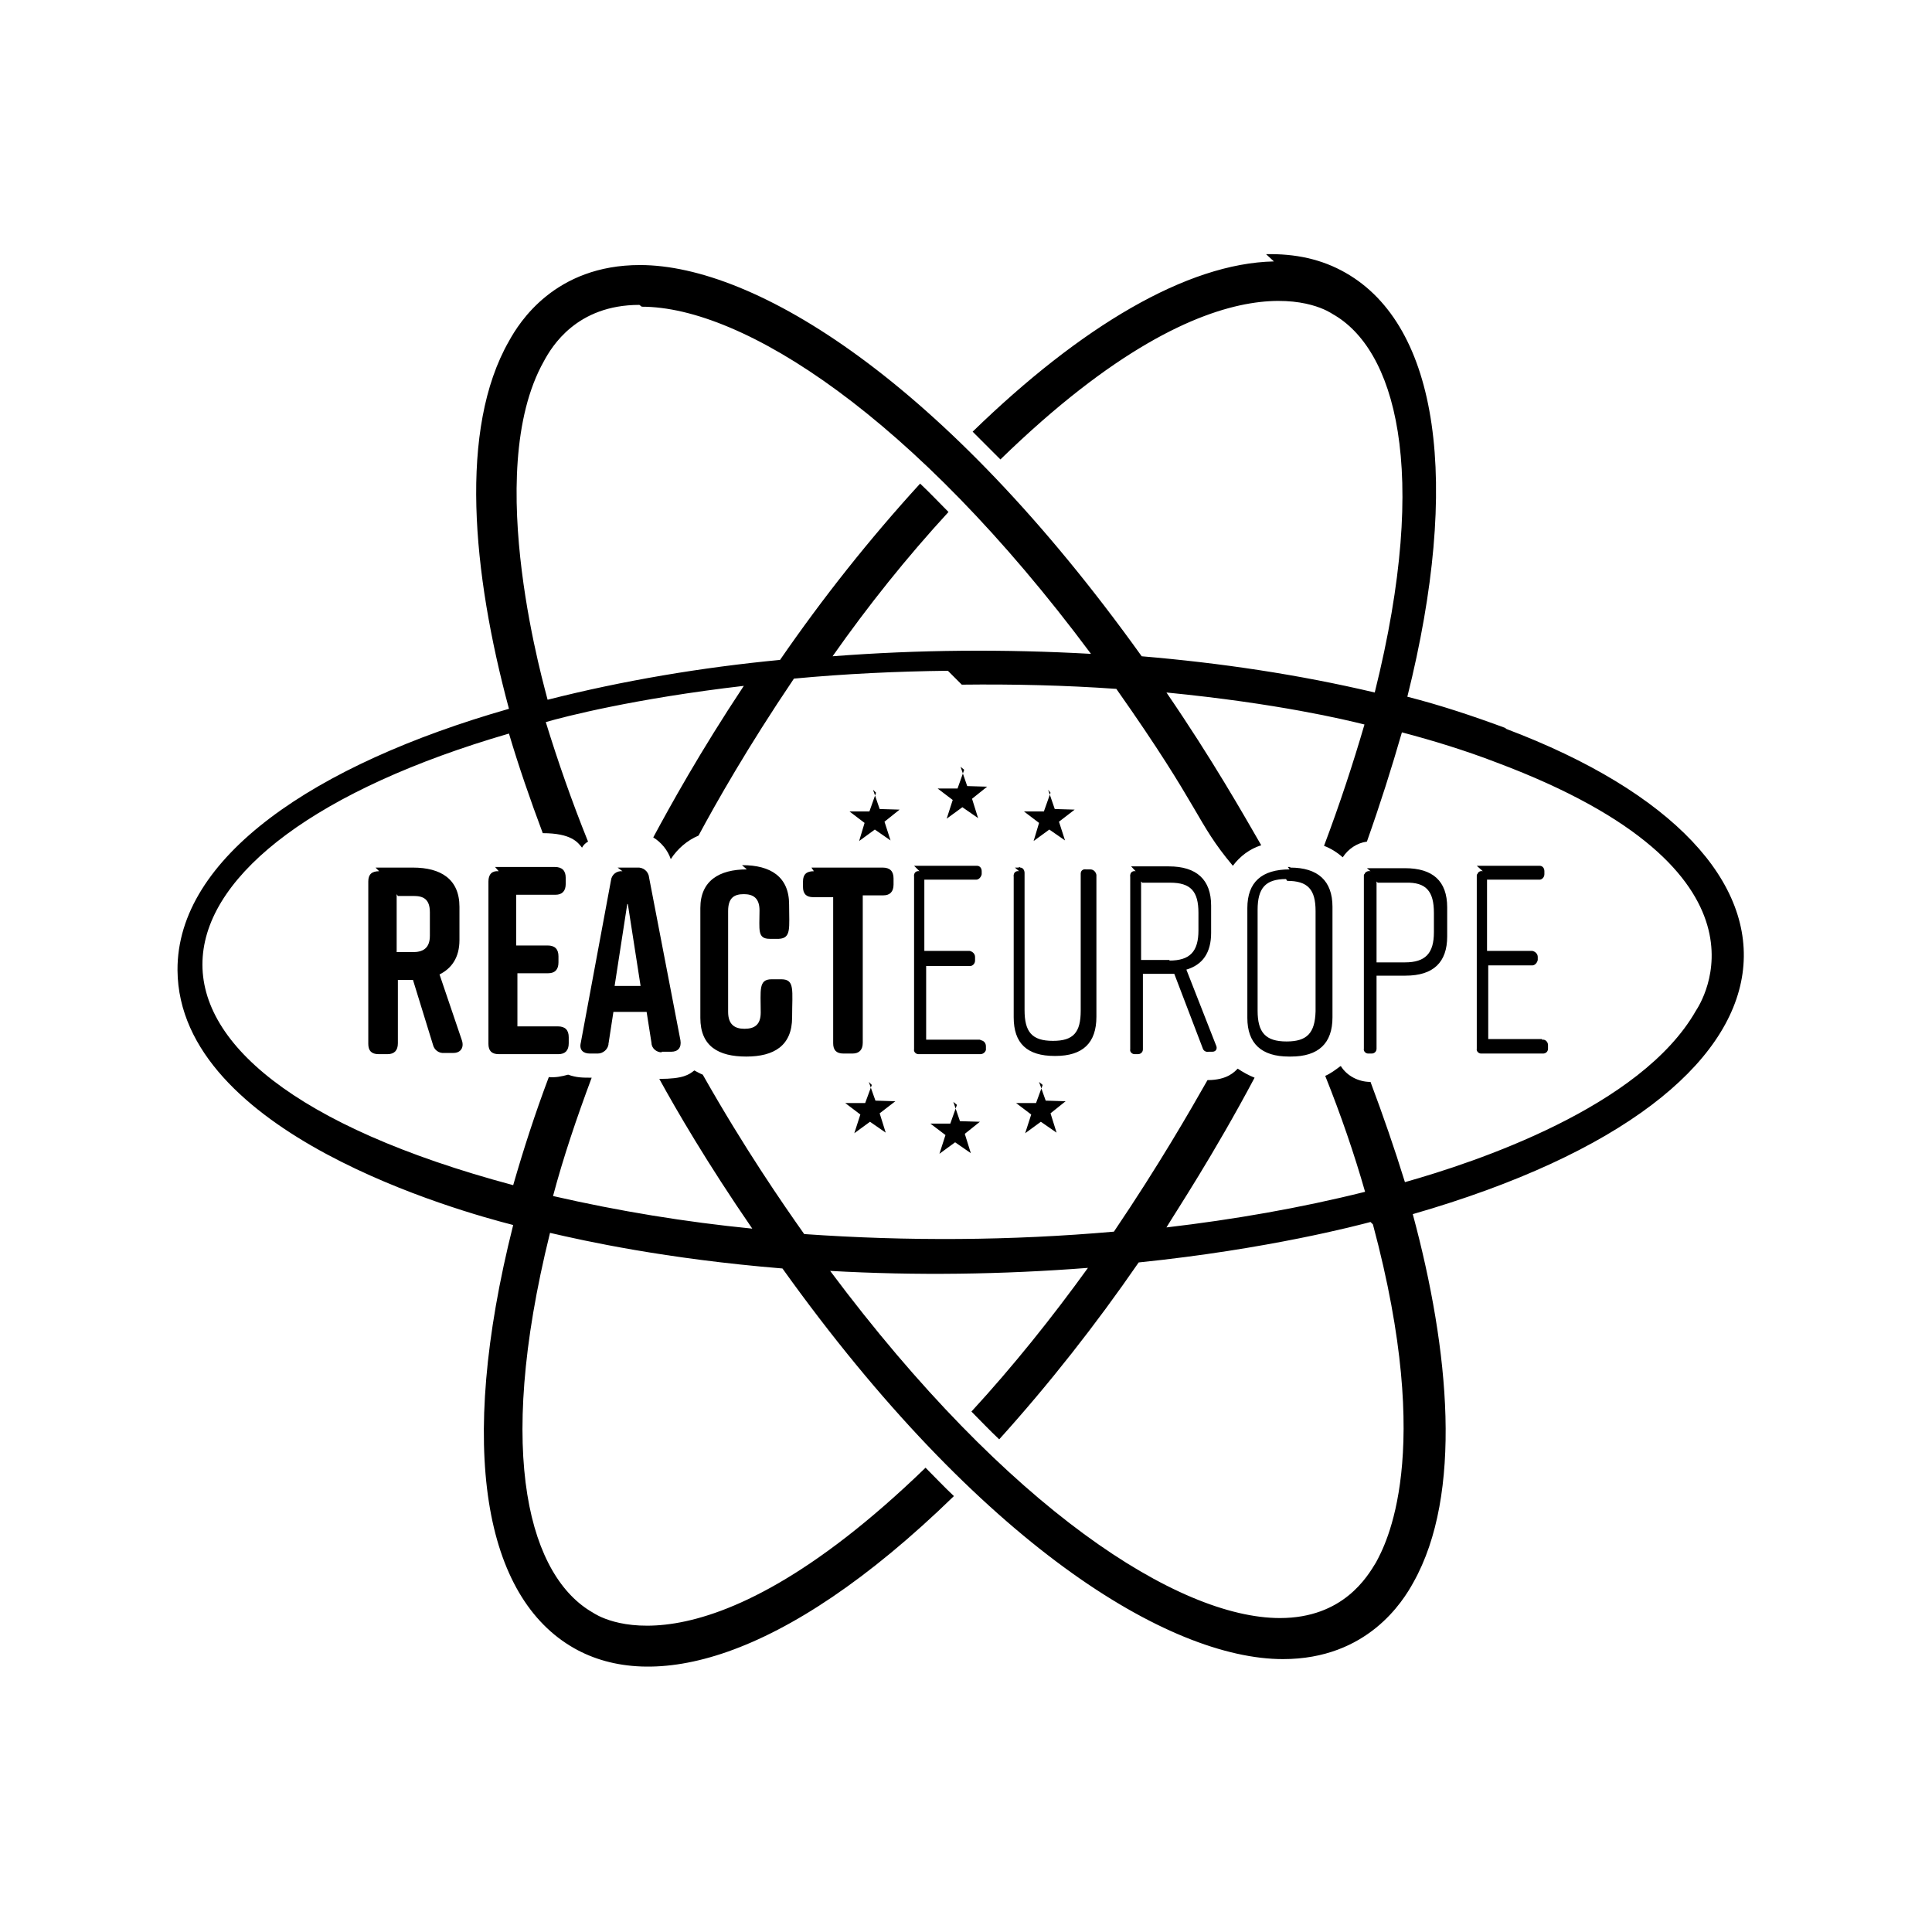 <svg viewBox="0 0 32 32" xmlns="http://www.w3.org/2000/svg"><path d="M21.1 4.33c-1.44.03-3.2 1.08-4.99 2.82 .15.15.3.3.46.46 3.75-3.65 5.45-2.44 5.5-2.41 1.02.57 1.63 2.54.7 6.27 -1.27-.3-2.56-.49-3.86-.6 -3.28-4.58-6.41-6.48-8.31-6.48 -1.41 0-2 .95-2.17 1.26 -.83 1.45-.61 3.83 0 6.09 -3.22.92-5.5 2.46-5.49 4.33 .02 2.71 4.7 4 5.56 4.22 -.94 3.73-.47 6.17 1.01 7.01 1.27.72 3.42.27 6.29-2.52 -.16-.15-.31-.31-.47-.47 -3.76 3.64-5.46 2.43-5.51 2.4 -1.02-.58-1.64-2.54-.71-6.29 .56.13 1.9.43 3.85.59 3.27 4.57 6.4 6.47 8.29 6.47 1.4 0 1.99-.96 2.16-1.27 .82-1.46.6-3.84-.01-6.1 6.94-2 7.11-5.94 1.54-8.04v-.01c-.54-.2-1.08-.38-1.63-.52 .89-3.56.52-6.14-1.02-7.02 -.4-.23-.84-.32-1.32-.31Zm-10.47.75c1.67 0 4.5 1.8 7.44 5.75 -1.43-.08-2.86-.07-4.28.04 .59-.84 1.23-1.64 1.92-2.39 -.16-.16-.31-.32-.47-.47 -.84.92-1.61 1.89-2.32 2.92 -1.3.125-2.59.34-3.85.66 -.01-.07-1.11-3.75-.06-5.61l0 0c.13-.24.54-.93 1.58-.93Zm5.3 6.26c.85-.01 1.71.01 2.56.07 1.43 2.03 1.31 2.19 1.93 2.93 .12-.16.28-.28.47-.34 -.3-.52-.81-1.42-1.57-2.53 1.84.18 2.96.45 3.28.53 -.19.65-.41 1.32-.67 2.01 .11.04.22.11.31.19l0 0c.09-.14.24-.24.4-.26 .22-.62.41-1.22.58-1.81 .53.14 1.05.3 1.57.5 4.83 1.81 3.37 4 3.3 4.11 -.91 1.6-3.65 2.51-4.82 2.84 -.17-.55-.36-1.1-.57-1.66 -.2 0-.39-.1-.49-.26l-.01 0c-.08.06-.16.12-.25.16 .26.65.48 1.29.66 1.92 -1.08.27-2.18.46-3.29.59 .15-.25.78-1.2 1.46-2.48 -.1-.04-.19-.09-.28-.15 -.05.05-.17.19-.5.19 -.29.51-.8 1.4-1.55 2.51 -1.71.15-3.42.16-5.13.04 -.36-.51-.99-1.42-1.68-2.64 -.05-.02-.1-.05-.14-.07 -.09.07-.18.14-.58.14 .28.51.79 1.39 1.54 2.48 -1.11-.11-2.21-.29-3.3-.54 .17-.64.39-1.29.64-1.96 -.15 0-.25 0-.39-.05 -.11.03-.21.05-.32.04 -.23.61-.42 1.2-.59 1.79 -7.29-1.95-6.4-5.64-.07-7.48 .16.54.35 1.09.56 1.65 .47 0 .58.15.65.24 .02-.04.06-.08.1-.1 -.27-.67-.5-1.33-.7-1.98 .31-.09 1.47-.39 3.28-.6 -.73 1.1-1.22 1.99-1.5 2.51 .13.08.24.21.29.36 .11-.17.27-.31.46-.39 .29-.54.81-1.46 1.58-2.6 .85-.08 1.7-.12 2.55-.13Zm.04 1.41l-.11.31 -.33 0 .25.19 -.1.31 .26-.19 .26.18 -.1-.32 .25-.2 -.33-.01 -.11-.32Zm-1.46.38l-.11.31 -.33 0 .25.19 -.09.3 .26-.19 .26.18 -.1-.31 .25-.2 -.33-.01 -.11-.32Zm2.89 0l-.11.31 -.33 0 .25.19 -.09.3 .26-.19 .26.18 -.1-.31 .26-.2 -.33-.01 -.11-.32Zm3.96 1.27c-.46 0-.7.21-.7.64v1.82c0 .42.23.64.69.64h.03c.46 0 .69-.22.69-.65v-1.83c0-.43-.24-.65-.7-.65v-.01h-.04Zm-8.99 0c-.46 0-.77.19-.77.64v1.82c0 .47.3.64.76.64h0c.46 0 .76-.18.76-.65 0-.45.05-.63-.18-.63h-.16c-.22 0-.18.18-.18.55 0 .21-.11.27-.27.27 -.16 0-.27-.07-.27-.28v-1.67c0-.22.1-.28.26-.28 .15 0 .26.06.26.27 0 .32-.04.47.17.47h.15c.21-.01.17-.18.17-.57 0-.46-.31-.65-.77-.65h-.01Zm4.51.03c-.05-.01-.09.02-.09.07 0 0-.01 0 0 .01v2.34c0 .43.22.64.68.64h.01c.46 0 .68-.22.68-.65v-2.35c-.01-.05-.05-.09-.1-.09 -.01 0-.01 0-.01 0h-.06c-.05-.01-.09.02-.09.07v.01 2.26c0 .36-.12.5-.46.5 -.35 0-.47-.15-.47-.51v-2.27c0-.05-.03-.09-.07-.09 -.01-.01-.02-.01-.03 0h-.06Zm-6.57 0c-.1-.01-.18.06-.19.15v0l-.5 2.69c-.03.12.04.18.15.18h.13c.09 0 .17-.07.18-.16 0-.01-.01-.01 0-.01l.08-.52h.55l.08.51c0 .09.08.16.17.16 0 0 0-.01 0-.01h.16c.11 0 .17-.07.15-.19l-.52-2.7c-.01-.1-.1-.17-.2-.16h-.32Zm3.17 0c-.12 0-.18.05-.18.17v.09c0 .11.05.17.17.17h.33v2.42c0 .11.05.17.17.17h.15c.11 0 .17-.06.17-.18v-.01 -2.43h.34c.11 0 .17-.06.17-.18v-.1c0-.12-.06-.18-.18-.18h-1.18Zm1.75 0c-.05-.01-.09.02-.09.07 0 0-.01 0 0 .01v2.87c-.01.04.03.08.07.08h.01 1.02c.04 0 .08-.03.09-.07 0-.01 0-.02 0-.02v-.04c0-.05-.03-.09-.08-.1 -.01-.01-.02-.01-.02 0v-.01h-.89V16h.73c.04 0 .08-.04.08-.09v-.02 -.04c0-.05-.04-.09-.09-.1h-.01 -.74v-1.18h.86c.04 0 .08-.04.09-.09v-.01 -.04c0-.05-.03-.09-.08-.09h-.02 -1.02Zm3.58 0c-.05-.01-.09.02-.09.07 0 0-.01 0 0 .01v2.87c-.01.04.03.08.07.08h.01 .05c.04 0 .08-.03.08-.08v-.02 -1.23h.52l.47 1.23c.01.04.05.07.1.06h.06c.06 0 .09-.05.06-.11l-.49-1.25c.27-.08.41-.28.41-.61V15c0-.43-.24-.65-.7-.65h-.625Zm-10.55 0c-.11-.01-.17.05-.17.17v2.69c0 .11.05.17.17.17h.99c.11 0 .17-.06.17-.18v-.1c0-.12-.06-.18-.18-.18h-.67v-.88h.51c.11 0 .17-.06.17-.18v-.1c0-.12-.06-.18-.18-.18h-.52v-.84h.65c.11 0 .17-.06.17-.18v-.1c0-.12-.06-.18-.18-.18H8.2Zm14.44 0c-.04-.01-.09.01-.1.05 -.01 0-.01.01-.01.02v2.87c-.01.04.03.08.07.08h.01 .05c.04 0 .08-.03.08-.08v-.02 -1.19h.48c.46 0 .69-.22.69-.65v-.48c0-.44-.24-.65-.7-.65h-.63Zm1.86 0c-.04-.01-.08.01-.09.05 -.01 0-.01.01-.01.02v2.87c-.01.04.03.08.07.08h.01 1.02c.04 0 .08-.03.08-.08 0-.01 0-.01 0-.02v-.04c0-.05-.04-.09-.08-.09h-.02v-.01h-.89v-1.22h.73c.04 0 .08-.04.09-.09v-.01 -.04c0-.05-.04-.09-.09-.1h-.01 -.74v-1.18h.87c.04 0 .08-.04.08-.09v-.01 -.04c0-.05-.03-.09-.08-.09h-.02 -1.02Zm-18.28 0c-.12 0-.18.05-.18.17v2.69c0 .11.05.17.17.17h.15c.11 0 .17-.06.17-.18v-1.05h.25l.33 1.07c.02.09.1.15.19.14h.15c.12 0 .18-.09.14-.21l-.37-1.09c.2-.1.33-.28.33-.57v-.55c0-.46-.31-.65-.77-.65h-.62Zm15.04.16c.34 0 .47.14.47.5v1.66c-.01.36-.14.5-.48.5 -.35 0-.48-.15-.48-.51v-1.67c0-.36.13-.51.47-.51Zm-2.4.03h.46c.34 0 .47.14.47.5v.29c0 .35-.14.5-.48.5v-.01h-.47v-1.3Zm3.9 0h.46c.34-.01.47.14.47.5v.32c0 .35-.14.5-.48.5h-.47V14.6Zm-16.23.22h.26c.16 0 .27.05.27.27v.39c0 .21-.12.27-.28.27h-.27v-.96Zm3.81.14l.21 1.35h-.43l.21-1.36Zm4.04 2.99l-.11.3 -.33 0 .25.19 -.1.31 .26-.19 .26.18 -.1-.32 .26-.2 -.33-.01 -.11-.31Zm2.83 0l-.11.3 -.33 0 .25.19 -.1.31 .26-.19 .26.18 -.1-.32 .25-.2 -.33-.01 -.11-.31Zm-1.42.33l-.11.31 -.33 0 .25.19 -.1.31 .26-.19 .26.18 -.1-.32 .25-.2 -.33-.01 -.11-.32Zm6.89 1.98c1.03 3.84.2 5.32.05 5.6 -.14.23-.54.92-1.59.92 -1.68 0-4.5-1.8-7.45-5.75 1.42.08 2.85.06 4.27-.05 -.6.83-1.24 1.63-1.93 2.38 .15.15.3.31.46.46 .83-.92 1.6-1.9 2.31-2.93 2.15-.22 3.65-.62 3.84-.67Z"/></svg>